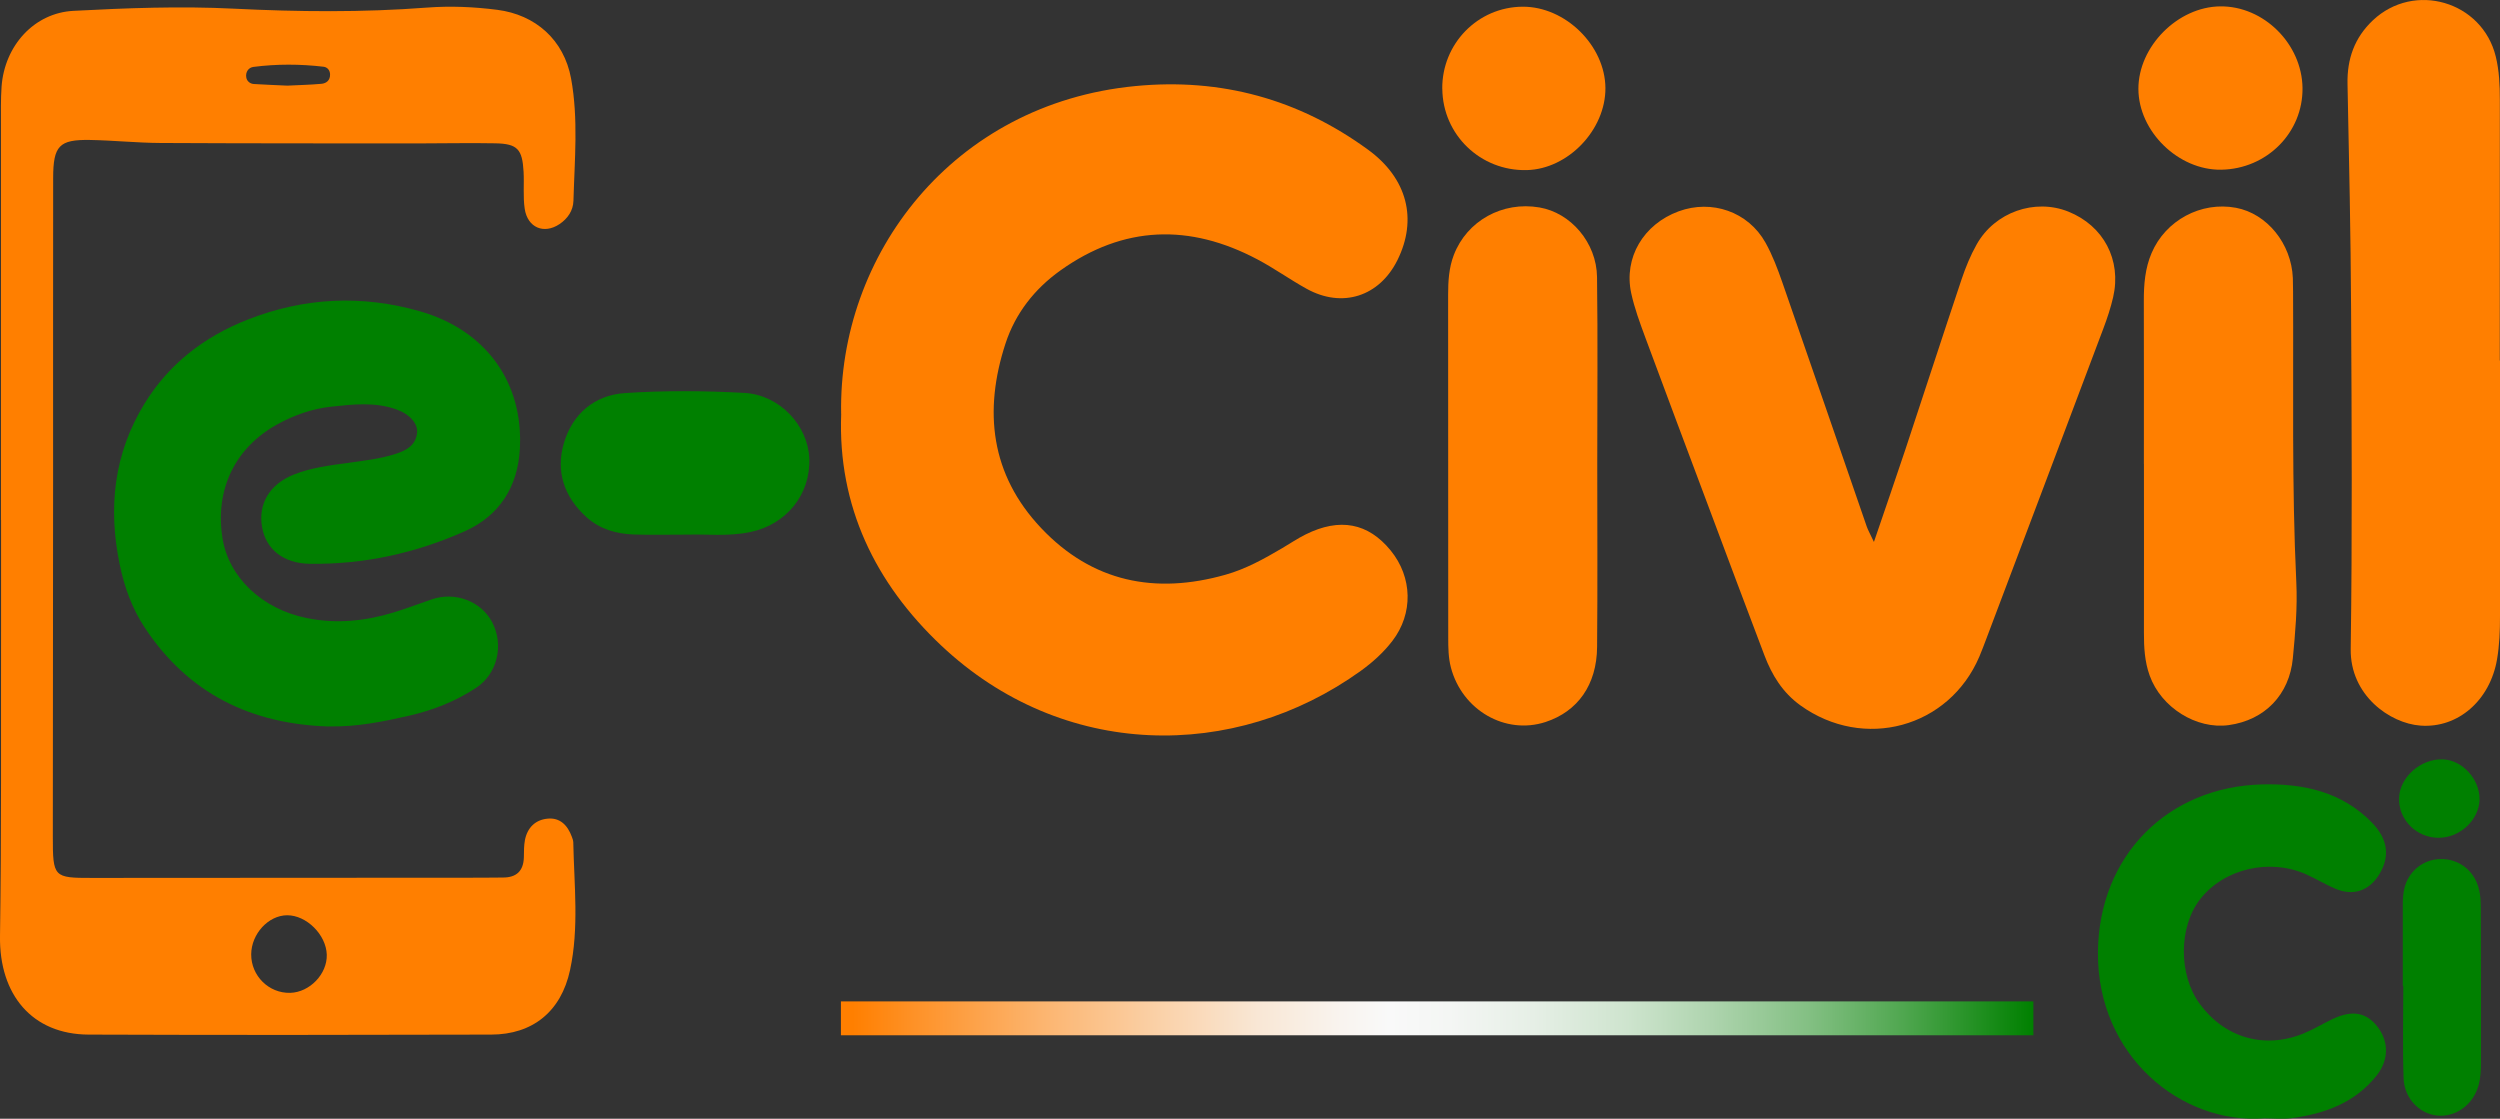<?xml version="1.0" encoding="UTF-8"?>
<svg id="Calque_1" data-name="Calque 1" xmlns="http://www.w3.org/2000/svg" xmlns:xlink="http://www.w3.org/1999/xlink" viewBox="0 0 447.25 200.14">
  <rect x="0" y="0" width="447.25" height="200.14" fill="#333333" stroke="none"/>
  <defs>
    <style>
      .cls-1 {
        fill: url(#Dégradé_sans_nom_14);
      }

      .cls-2 {
        fill: green;
      }

      .cls-3 {
        fill: #ff7f00;
      }
    </style>
    <linearGradient id="Dégradé_sans_nom_14" data-name="Dégradé sans nom 14" x1="150.44" y1="182.18" x2="363.77" y2="182.18" gradientUnits="userSpaceOnUse">
      <stop offset=".01" stop-color="#ff7f00"/>
      <stop offset=".06" stop-color="#fe9126"/>
      <stop offset=".17" stop-color="#fcb570"/>
      <stop offset=".27" stop-color="#fad2aa"/>
      <stop offset=".35" stop-color="#f9e7d5"/>
      <stop offset=".42" stop-color="#f9f4ef"/>
      <stop offset=".46" stop-color="#f9f9f9"/>
      <stop offset=".51" stop-color="#f4f6f4"/>
      <stop offset=".58" stop-color="#e6efe6"/>
      <stop offset=".66" stop-color="#cee4ce"/>
      <stop offset=".73" stop-color="#aed4ae"/>
      <stop offset=".81" stop-color="#84c084"/>
      <stop offset=".89" stop-color="#50a750"/>
      <stop offset=".97" stop-color="#158a15"/>
      <stop offset="1" stop-color="green"/>
    </linearGradient>
  </defs>
  <path class="cls-3" d="m150.48,74.03c-.52-28.36,19.89-55.47,52.61-58.63,15.36-1.49,29.27,2.34,41.68,11.4,7.04,5.14,8.83,12.47,5.24,19.72-3.24,6.54-9.89,8.68-16.28,5.13-2.98-1.65-5.76-3.65-8.77-5.24-12.12-6.42-23.93-6.1-35.26,1.98-4.63,3.3-8.05,7.69-9.8,13.02-3.97,12.11-2.69,23.49,6.36,33.06,9.14,9.67,20.42,11.92,33.01,8.34,3.61-1.02,6.89-2.84,10.11-4.74,1.4-.82,2.75-1.74,4.2-2.46,6.11-3.04,11.2-2.05,15.21,2.87,3.91,4.79,4.07,11.28.31,16.18-1.59,2.07-3.52,3.81-5.63,5.34-22.64,16.3-53.41,15.93-75.1-4.53-11.76-11.09-18.52-24.91-17.88-41.44Z"/>
  <path class="cls-3" d="m.17,93.02c0-23.63,0-47.26,0-70.89,0-2.21-.04-4.43.11-6.63C.82,8.12,6.14,2.31,13.14,1.94c9.55-.5,19.08-.87,28.68-.39,11.49.57,23.03.69,34.53-.19,4.22-.32,8.42-.14,12.63.4,6.78.87,11.91,5.33,13.19,12.3,1.32,7.22.62,14.57.42,21.86-.05,1.76-1.03,3.19-2.49,4.17-2.77,1.86-5.72.66-6.23-2.74-.32-2.16-.08-4.41-.2-6.61-.22-4.07-1.11-5.03-5.08-5.1-4.7-.09-9.41.02-14.12.02-15.25-.01-30.51,0-45.76-.08-4.21-.02-8.42-.47-12.63-.54-5.48-.09-6.56,1.03-6.57,6.79-.03,18.02,0,36.04-.01,54.06,0,21.25-.03,42.5-.05,63.75,0,7.31.13,7.43,7.04,7.42,23.2-.02,46.41-.02,69.61-.04,1.3,0,2.6-.02,3.89-.03,2.32,0,3.67-1.09,3.73-3.65.02-1.02,0-2.06.19-3.05.44-2.25,1.88-3.61,4.01-3.83,2.24-.24,3.62,1.15,4.39,3.26.12.32.24.65.25.98.15,7.63,1.05,15.33-.58,22.85-1.61,7.46-6.73,11.52-14.09,11.54-24.01.07-48.03.09-72.04,0-10.1-.04-16-7.13-15.85-17.61.28-18.52.15-37.06.19-55.59.01-6.29,0-12.58,0-18.87h-.03Zm51.75,84.6c3.5-.1,6.64-3.38,6.54-6.83-.11-3.57-3.63-7.07-7.1-7.05-3.36.02-6.4,3.34-6.42,6.99-.02,3.85,3.16,6.99,6.97,6.89Zm-.52-162.3c1.94-.1,4.04-.14,6.13-.33.82-.08,1.53-.59,1.52-1.64,0-.79-.5-1.33-1.15-1.41-4.18-.49-8.38-.51-12.56.03-.86.11-1.43.88-1.29,1.84.1.69.66,1.18,1.37,1.22,1.93.12,3.87.19,5.97.29Z"/>
  <path class="cls-2" d="m58.86,129.97c-13.95-.42-25.21-5.89-33.01-17.76-2.25-3.42-3.61-7.22-4.43-11.2-2.11-10.14-1.06-19.84,4.42-28.78,4.37-7.13,10.7-12,18.44-15.04,10.12-3.98,20.43-4.49,30.88-1.49,11.76,3.37,18.52,12.71,17.84,24.67-.39,6.77-3.69,11.91-9.81,14.65-8.8,3.94-18.13,5.99-27.83,5.84-4.65-.07-7.78-2.6-8.47-6.53-.75-4.22,1.36-7.74,5.75-9.46,3.03-1.19,6.25-1.6,9.45-2.04,2.93-.41,5.88-.72,8.71-1.64,1.87-.6,3.54-1.49,3.81-3.7.2-1.66-1.25-3.38-3.73-4.26-3.79-1.34-7.73-.9-11.6-.48-3.36.36-6.55,1.47-9.55,3.1-7.62,4.15-11.29,11.61-9.94,20.35,1.09,7.07,7.06,12.74,15.08,14.37,5.28,1.08,10.45.55,15.54-1,2.32-.7,4.58-1.58,6.88-2.36,4.16-1.4,8.76.35,10.73,4.05,2.18,4.09,1,9.27-2.87,11.81-3.63,2.38-7.65,3.98-11.88,4.95-4.72,1.08-9.48,2.05-14.4,1.93Z"/>
  <path class="cls-3" d="m335.24,96.97c2.09-6.15,3.89-11.32,5.62-16.52,3.37-10.16,6.67-20.34,10.07-30.49.72-2.14,1.59-4.27,2.7-6.24,3.24-5.77,10.39-8.26,16.38-5.87,6.32,2.53,9.57,8.65,8.03,15.33-.44,1.89-1.05,3.75-1.74,5.57-6.96,18.52-13.96,37.03-20.95,55.54-.4,1.06-.8,2.13-1.24,3.17-5.44,12.76-20.7,16.88-32.02,8.73-3.19-2.3-5.09-5.41-6.43-8.94-3.35-8.79-6.63-17.6-9.93-26.41-3.81-10.17-7.64-20.34-11.41-30.53-.95-2.58-1.92-5.19-2.5-7.88-1.36-6.34,2.2-12.31,8.48-14.62,5.93-2.18,12.45.07,15.54,5.59,1.26,2.25,2.18,4.71,3.03,7.15,5.07,14.55,10.07,29.12,15.1,43.68.21.59.53,1.15,1.28,2.74Z"/>
  <path class="cls-3" d="m447.25,64.5c0,15.24,0,30.47,0,45.71,0,2.6-.09,5.18-.53,7.75-1.26,7.34-6.98,12.35-13.7,11.85-5.49-.4-12.59-5.44-12.48-13.69.29-20.26.18-40.52.07-60.78-.07-13.45-.36-26.89-.64-40.33-.09-4.48,1.25-8.26,4.52-11.36,7.39-6.99,19.57-3.44,22,6.45.62,2.53.73,5.12.73,7.73-.02,15.56-.01,31.12-.01,46.68h.03Z"/>
  <path class="cls-2" d="m123.38,95.64c-4.17,0-7.08.08-9.99-.02-3.14-.11-6.1-.95-8.49-3.12-3.95-3.58-5.51-8.11-4.03-13.19,1.54-5.29,5.51-8.63,10.94-8.99,7.09-.47,14.25-.42,21.35-.03,6.33.35,11.37,5.82,11.62,11.69.27,6.44-4.08,11.86-10.54,13.2-4.01.84-8.07.35-10.85.46Z"/>
  <path class="cls-3" d="m285.75,83.15c0,10.87.07,21.74-.03,32.61-.06,6.76-3.46,11.52-9.23,13.41-7.19,2.34-14.91-2.12-16.92-9.74-.46-1.75-.48-3.53-.48-5.31,0-20.44,0-40.89-.02-61.33,0-2.45.13-4.86,1.02-7.18,2.35-6.11,8.68-9.63,15.31-8.5,5.6.95,10.23,6.29,10.31,12.45.15,11.19.04,22.39.04,33.58Z"/>
  <path class="cls-3" d="m258.02,15.89c-.07-8.08,6.37-14.65,14.38-14.69,7.65-.04,14.76,6.95,14.81,14.55.04,7.49-6.69,14.51-14.08,14.68-8.27.19-15.03-6.32-15.1-14.54Z"/>
  <path class="cls-3" d="m383.54,83.02c0-9.73.02-19.45-.01-29.18-.01-2.95.22-5.83,1.39-8.57,2.5-5.86,8.84-9.26,15.08-8.1,5.57,1.04,9.93,6.41,10.19,12.57.03.81.03,1.62.04,2.43.1,17.34-.25,34.68.58,52.01.22,4.54-.19,9.07-.62,13.59-.62,6.49-4.99,11.05-11.45,11.95-5.8.81-12.12-3.14-14.17-8.88-.89-2.48-1.03-5.06-1.02-7.67.02-10.05,0-20.1,0-30.15h-.02Z"/>
  <path class="cls-3" d="m411.92,15.73c.1,7.98-6.36,14.49-14.53,14.63-7.66.13-14.81-6.83-14.83-14.45-.02-7.58,7.03-14.7,14.65-14.77,7.77-.08,14.61,6.71,14.71,14.6Z"/>
  <path class="cls-2" d="m405.08,200.07c-14.91,1.11-29.91-11.2-29.76-29.72.15-17.28,12.49-29.59,29.37-30.02,7.35-.18,14.22,1.29,19.62,6.8,2.87,2.93,3.3,6.05,1.37,9.24-1.8,2.99-4.65,3.99-7.89,2.62-1.79-.76-3.46-1.79-5.23-2.58-6.59-2.91-14.69-.99-18.94,4.44-3.87,4.94-3.91,13.5-.1,18.72,4.45,6.09,11.56,8.17,18.55,5.33,1.79-.73,3.47-1.75,5.22-2.59,3.41-1.62,5.92-1.23,7.89,1.18,2.21,2.7,2.25,6.08,0,8.92-3.89,4.9-9.3,6.85-15.25,7.63-1.59.21-3.24.03-4.86.03Z"/>
  <path class="cls-2" d="m429.86,176.36c0-4.86-.01-9.71,0-14.57,0-1.8.21-3.56,1.25-5.11,2.89-4.27,9.26-3.93,11.7.62.87,1.63,1.01,3.4,1.01,5.19.02,9.23.05,18.46.03,27.69,0,1.28-.08,2.61-.4,3.85-.94,3.62-4.16,5.92-7.54,5.53-3.13-.36-5.79-3.09-5.91-6.68-.19-5.5-.05-11.01-.05-16.51-.03,0-.06,0-.09,0Z"/>
  <path class="cls-2" d="m443.59,143c-.05,3.66-3.5,6.9-7.35,6.88-3.94-.02-7.14-3.22-7.05-7.06.09-3.77,3.88-7.13,7.87-6.97,3.46.14,6.57,3.55,6.53,7.15Z"/>
  <rect class="cls-1" x="150.44" y="179.15" width="213.33" height="6.06"/>
</svg>